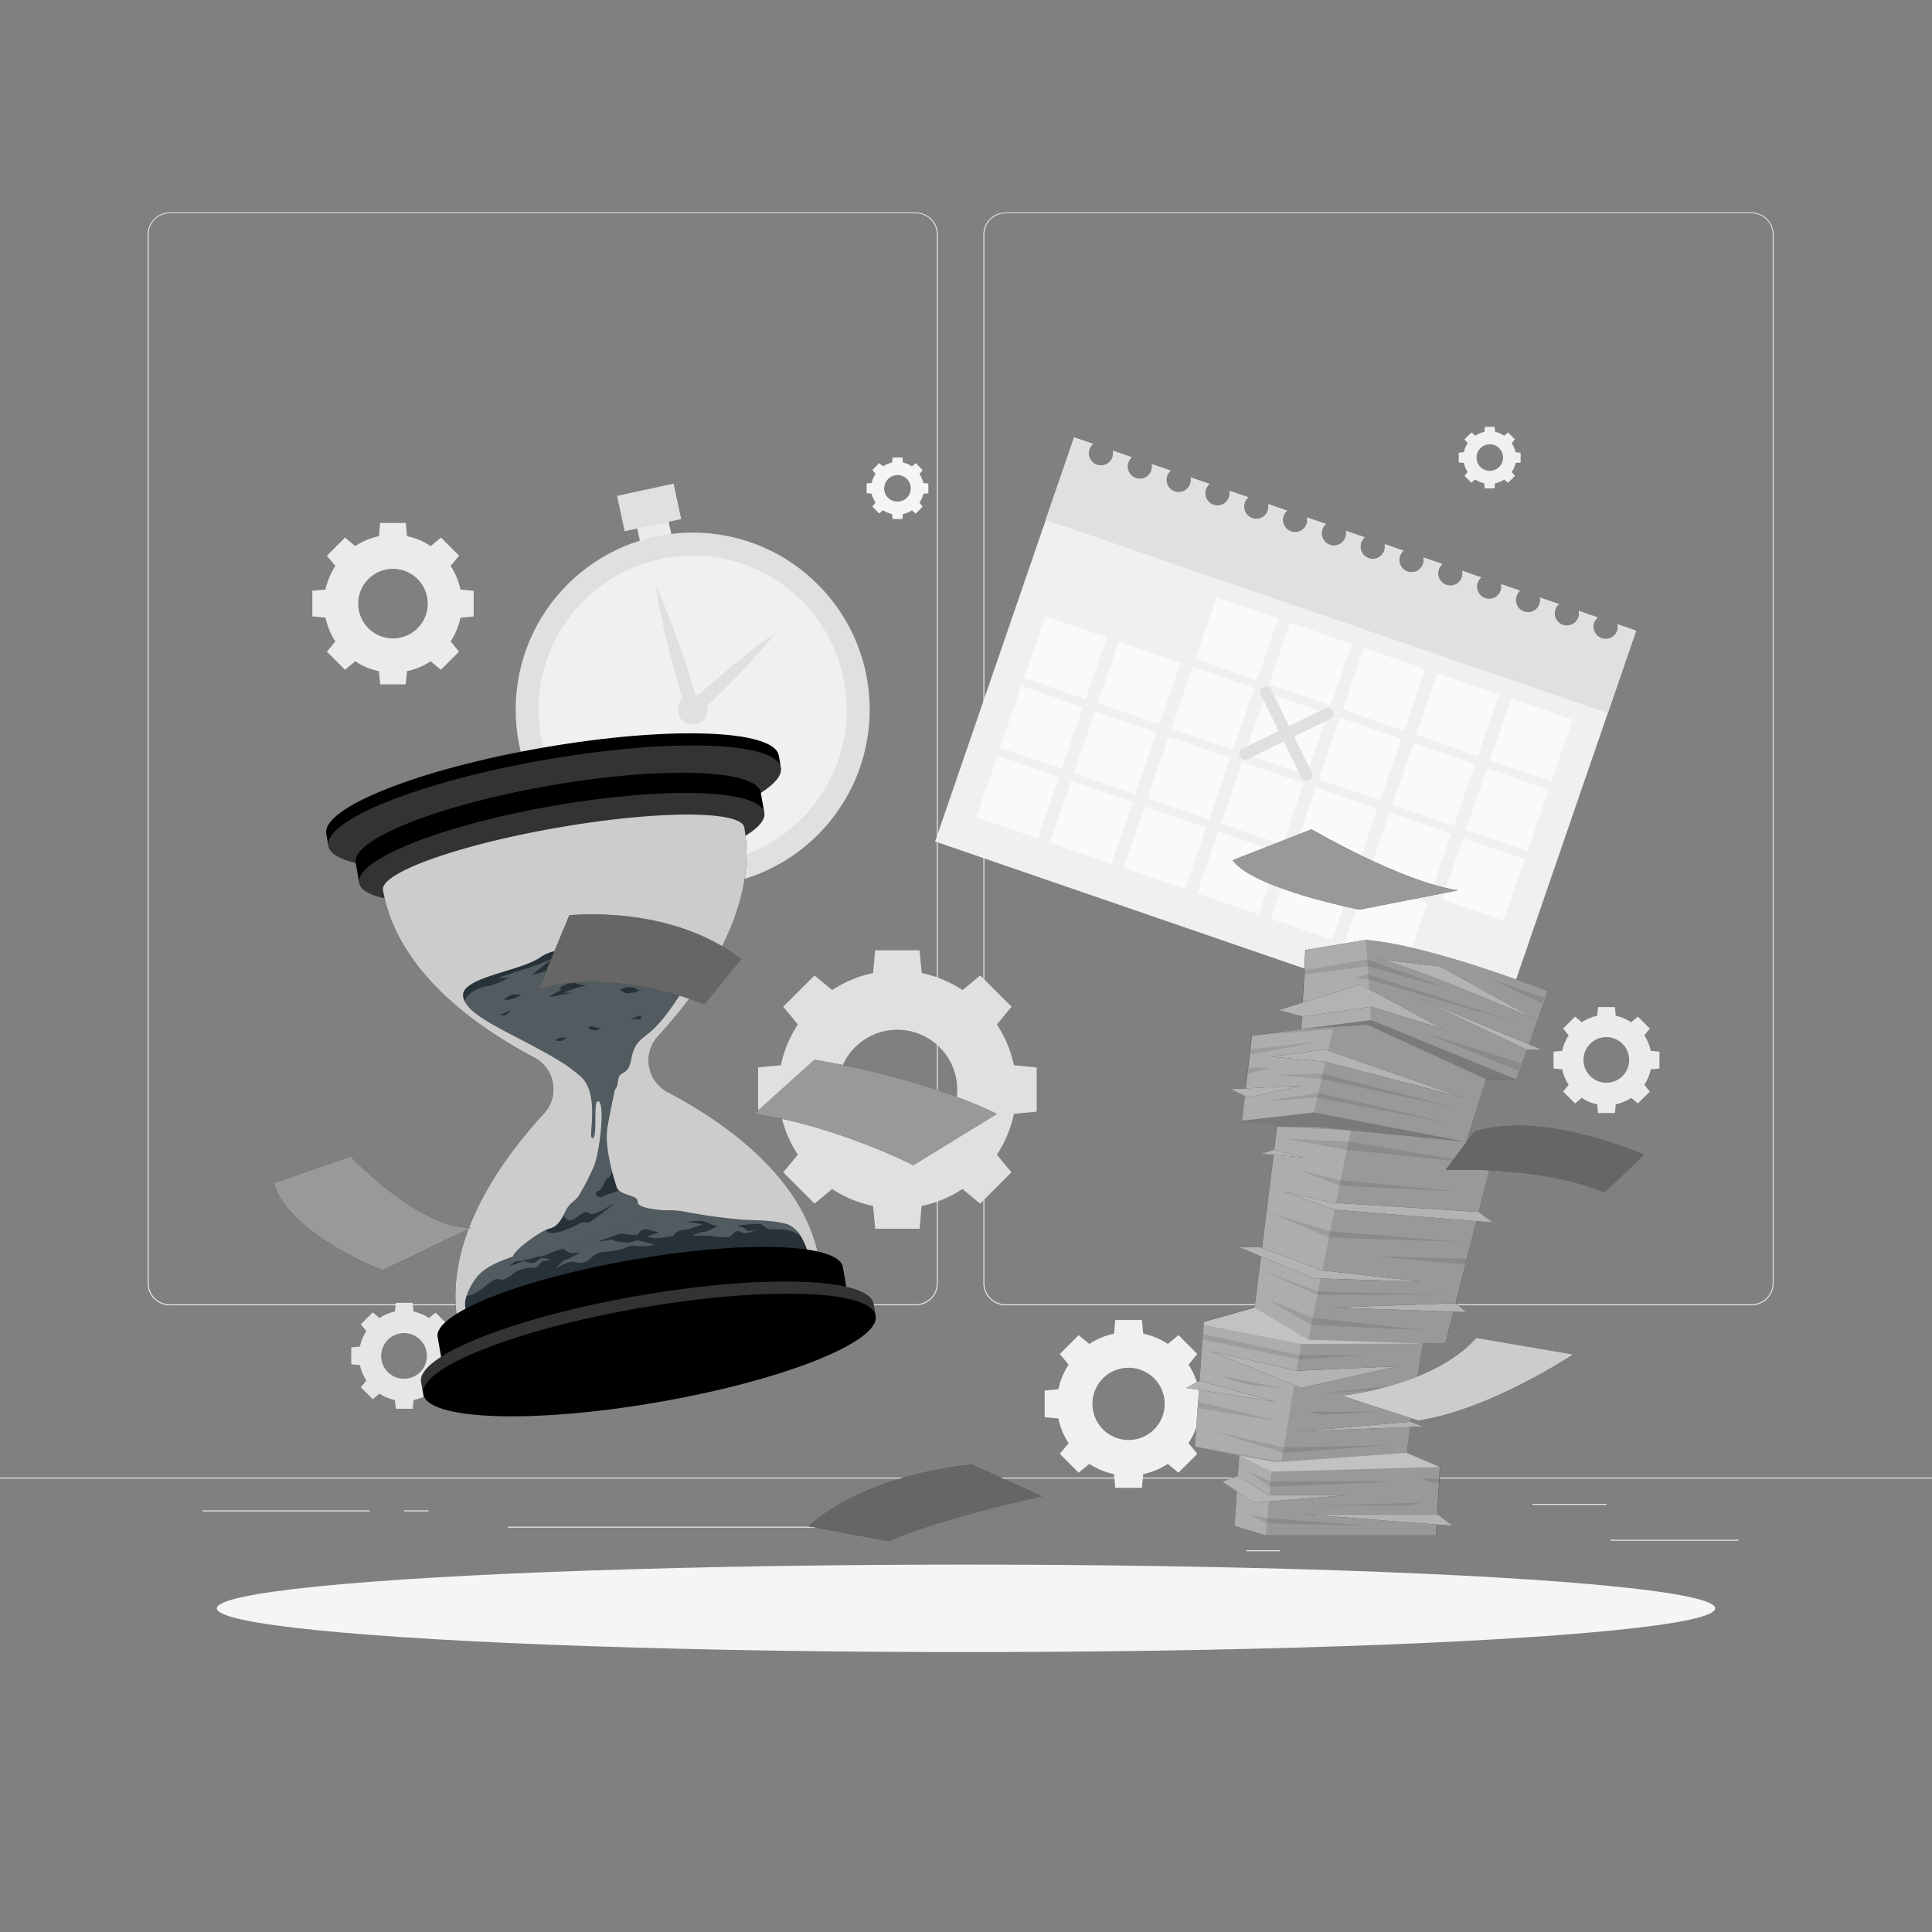 <svg xmlns="http://www.w3.org/2000/svg" viewBox="0 0 500 500"><rect x="0" y="0" width="500" height="500" fill="#808080" stroke="none"/><g id="freepik--background-complete--inject-2"><rect y="382.4" width="500" height="0.25" style="fill:#ebebeb"></rect><rect x="416.78" y="398.49" width="33.12" height="0.25" style="fill:#ebebeb"></rect><rect x="322.53" y="401.21" width="8.69" height="0.25" style="fill:#ebebeb"></rect><rect x="396.59" y="389.21" width="19.19" height="0.25" style="fill:#ebebeb"></rect><rect x="52.46" y="390.89" width="43.19" height="0.25" style="fill:#ebebeb"></rect><rect x="104.56" y="390.89" width="6.33" height="0.25" style="fill:#ebebeb"></rect><rect x="131.47" y="395.11" width="93.68" height="0.25" style="fill:#ebebeb"></rect><path d="M237,337.8H43.91a5.71,5.71,0,0,1-5.7-5.71V60.66A5.71,5.71,0,0,1,43.91,55H237a5.71,5.71,0,0,1,5.71,5.71V332.09A5.71,5.71,0,0,1,237,337.8ZM43.91,55.2a5.46,5.46,0,0,0-5.45,5.46V332.09a5.46,5.46,0,0,0,5.45,5.46H237a5.47,5.47,0,0,0,5.46-5.46V60.66A5.47,5.47,0,0,0,237,55.2Z" style="fill:#ebebeb"></path><path d="M453.31,337.8H260.21a5.72,5.72,0,0,1-5.71-5.71V60.66A5.72,5.72,0,0,1,260.21,55h193.1A5.71,5.71,0,0,1,459,60.66V332.09A5.71,5.71,0,0,1,453.31,337.8ZM260.21,55.2a5.47,5.47,0,0,0-5.46,5.46V332.09a5.47,5.47,0,0,0,5.46,5.46h193.1a5.47,5.47,0,0,0,5.46-5.46V60.66a5.47,5.47,0,0,0-5.46-5.46Z" style="fill:#ebebeb"></path><rect x="165.24" y="133.66" width="8.31" height="8.31" transform="translate(-25.21 38.74) rotate(-12.15)" style="fill:#ebebeb"></rect><circle cx="179.26" cy="183.65" r="45.81" transform="translate(-13.69 352.85) rotate(-86.94)" style="fill:#e0e0e0"></circle><circle cx="179.26" cy="183.65" r="39.88" transform="translate(-75.57 153.31) rotate(-38.9)" style="fill:#f0f0f0"></circle><rect x="160.51" y="126.64" width="14.97" height="9.37" transform="translate(-23.88 38.3) rotate(-12.15)" style="fill:#e0e0e0"></rect><path d="M183.06,182.83a3.88,3.88,0,1,1-4.61-3A3.88,3.88,0,0,1,183.06,182.83Z" style="fill:#e0e0e0"></path><path d="M169.67,151.45c1.21,2.56,2.25,5.17,3.3,7.78l1.5,3.93,1.42,4c1,2.64,1.83,5.3,2.68,8s1.68,5.34,2.45,8l-3-.82q2.72-2.49,5.49-4.92c1.85-1.62,3.73-3.21,5.62-4.77s3.82-3.11,5.76-4.63,3.93-3,6-4.38c-1.55,2-3.18,3.8-4.82,5.64s-3.32,3.64-5,5.4-3.43,3.53-5.18,5.25-3.52,3.43-5.32,5.1l-2.14,2-.87-2.82c-.82-2.68-1.59-5.37-2.34-8.07s-1.47-5.4-2.13-8.13l-1-4.09-.89-4.11C170.61,157,170.05,154.25,169.67,151.45Z" style="fill:#e0e0e0"></path><path d="M423.43,163.24l-36,104.57L242,217.77l36-104.58,4.89,1.68a3.17,3.17,0,1,0,5.06,3.43,3,3,0,0,0,.11-1.65l4.88,1.68a3,3,0,0,0-.93,1.37,3.17,3.17,0,0,0,6,2.06,3,3,0,0,0,.1-1.65l4.88,1.67a3,3,0,0,0-.93,1.37,3.17,3.17,0,1,0,6,2.06,3.12,3.12,0,0,0,.11-1.65l4.87,1.67a3.17,3.17,0,1,0,5.06,3.43,3.11,3.11,0,0,0,.11-1.65l4.87,1.68a3.1,3.1,0,0,0-.93,1.37,3.17,3.17,0,1,0,6.1.41l4.87,1.67a3.1,3.1,0,0,0-.93,1.37,3.17,3.17,0,1,0,6,2.06,3.12,3.12,0,0,0,.11-1.65l4.87,1.68a3,3,0,0,0-.93,1.37,3.17,3.17,0,0,0,6,2.06,3.13,3.13,0,0,0,.11-1.65l4.87,1.67a3.17,3.17,0,1,0,5.06,3.43,3,3,0,0,0,.11-1.65l4.87,1.68a3.17,3.17,0,1,0,5.07,3.42,3,3,0,0,0,.1-1.65l4.88,1.68a3,3,0,0,0-.93,1.37,3.17,3.17,0,1,0,6.1.41l4.87,1.67a3.1,3.1,0,0,0-.93,1.37,3.17,3.17,0,1,0,6,2.06,3.12,3.12,0,0,0,.11-1.65l4.87,1.68a3,3,0,0,0-.93,1.37,3.17,3.17,0,0,0,6,2.06,3.13,3.13,0,0,0,.11-1.65l4.87,1.67a3.1,3.1,0,0,0-.93,1.37,3.17,3.17,0,1,0,6,2.06,3.12,3.12,0,0,0,.11-1.65l4.87,1.68a3.07,3.07,0,0,0-.93,1.36,3.17,3.17,0,1,0,6,2.06,3.11,3.11,0,0,0,.11-1.65Z" style="fill:#f0f0f0"></path><path d="M423.43,163.24l-7.33,21.31-145.49-50,7.33-21.32,4.89,1.68a3.17,3.17,0,1,0,5.06,3.43,3,3,0,0,0,.11-1.65l4.88,1.68a3,3,0,0,0-.93,1.37,3.17,3.17,0,0,0,6,2.06,3,3,0,0,0,.1-1.65l4.88,1.67a3,3,0,0,0-.93,1.37,3.17,3.17,0,1,0,6,2.06,3.12,3.12,0,0,0,.11-1.65l4.87,1.67a3.17,3.17,0,1,0,5.06,3.43,3.11,3.11,0,0,0,.11-1.65l4.87,1.68a3.1,3.1,0,0,0-.93,1.37,3.17,3.17,0,1,0,6.1.41l4.87,1.67a3.1,3.1,0,0,0-.93,1.37,3.17,3.17,0,1,0,6,2.06,3.12,3.12,0,0,0,.11-1.65l4.87,1.68a3,3,0,0,0-.93,1.37,3.17,3.17,0,0,0,6,2.06,3.13,3.13,0,0,0,.11-1.65l4.87,1.67a3.17,3.17,0,1,0,5.06,3.43,3,3,0,0,0,.11-1.65l4.87,1.68a3.17,3.17,0,1,0,5.07,3.42,3,3,0,0,0,.1-1.65l4.88,1.68a3,3,0,0,0-.93,1.37,3.17,3.17,0,1,0,6.1.41l4.87,1.67a3.1,3.1,0,0,0-.93,1.37,3.17,3.17,0,1,0,6,2.06,3.12,3.12,0,0,0,.11-1.65l4.87,1.68a3,3,0,0,0-.93,1.37,3.17,3.17,0,0,0,6,2.06,3.13,3.13,0,0,0,.11-1.65l4.87,1.67a3.1,3.1,0,0,0-.93,1.37,3.17,3.17,0,1,0,6,2.06,3.12,3.12,0,0,0,.11-1.65l4.87,1.68a3.07,3.07,0,0,0-.93,1.36,3.17,3.17,0,1,0,6,2.06,3.11,3.11,0,0,0,.11-1.65Z" style="fill:#e0e0e0"></path><rect x="311.63" y="156.88" width="16.85" height="16.85" transform="translate(71.18 -95.12) rotate(18.98)" style="fill:#fafafa"></rect><rect x="330.69" y="163.44" width="16.85" height="16.85" transform="translate(74.34 -100.96) rotate(18.98)" style="fill:#fafafa"></rect><rect x="349.74" y="169.99" width="16.85" height="16.85" transform="translate(77.51 -106.8) rotate(18.98)" style="fill:#fafafa"></rect><rect x="368.8" y="176.55" width="16.85" height="16.85" transform="translate(80.68 -112.64) rotate(18.98)" style="fill:#fafafa"></rect><rect x="387.85" y="183.1" width="16.85" height="16.85" transform="translate(83.85 -118.48) rotate(18.98)" style="fill:#fafafa"></rect><rect x="267.32" y="161.8" width="16.85" height="16.85" transform="translate(70.37 -80.43) rotate(18.98)" style="fill:#fafafa"></rect><rect x="286.37" y="168.36" width="16.85" height="16.85" transform="translate(73.53 -86.28) rotate(18.98)" style="fill:#fafafa"></rect><rect x="305.43" y="174.91" width="16.85" height="16.85" transform="translate(76.7 -92.12) rotate(18.98)" style="fill:#fafafa"></rect><rect x="324.48" y="181.47" width="16.85" height="16.85" transform="translate(79.87 -97.96) rotate(18.98)" style="fill:#fafafa"></rect><rect x="343.54" y="188.02" width="16.85" height="16.85" transform="translate(83.04 -103.8) rotate(18.98)" style="fill:#fafafa"></rect><rect x="362.6" y="194.58" width="16.85" height="16.85" transform="translate(86.21 -109.64) rotate(18.98)" style="fill:#fafafa"></rect><rect x="381.65" y="201.13" width="16.85" height="16.85" transform="translate(89.38 -115.49) rotate(18.98)" style="fill:#fafafa"></rect><rect x="261.12" y="179.83" width="16.85" height="16.85" transform="translate(75.89 -77.44) rotate(18.98)" style="fill:#fafafa"></rect><rect x="280.17" y="186.39" width="16.85" height="16.85" transform="translate(79.06 -83.28) rotate(18.98)" style="fill:#fafafa"></rect><rect x="299.23" y="192.94" width="16.85" height="16.85" transform="translate(82.23 -89.12) rotate(18.98)" style="fill:#fafafa"></rect><rect x="318.28" y="199.5" width="16.85" height="16.85" transform="translate(85.4 -94.96) rotate(18.98)" style="fill:#fafafa"></rect><rect x="337.34" y="206.05" width="16.85" height="16.85" transform="translate(88.57 -100.8) rotate(18.98)" style="fill:#fafafa"></rect><rect x="356.4" y="212.61" width="16.85" height="16.85" transform="translate(91.73 -106.65) rotate(18.98)" style="fill:#fafafa"></rect><rect x="375.45" y="219.16" width="16.85" height="16.85" transform="translate(94.9 -112.49) rotate(18.98)" style="fill:#fafafa"></rect><rect x="254.91" y="197.86" width="16.85" height="16.85" transform="translate(81.42 -74.44) rotate(18.98)" style="fill:#fafafa"></rect><rect x="273.97" y="204.42" width="16.85" height="16.85" transform="translate(84.59 -80.28) rotate(18.98)" style="fill:#fafafa"></rect><rect x="293.03" y="210.97" width="16.85" height="16.85" transform="translate(87.76 -86.12) rotate(18.98)" style="fill:#fafafa"></rect><rect x="312.08" y="217.52" width="16.85" height="16.85" transform="translate(90.92 -91.97) rotate(18.98)" style="fill:#fafafa"></rect><rect x="331.14" y="224.08" width="16.85" height="16.85" transform="translate(94.09 -97.81) rotate(18.98)" style="fill:#fafafa"></rect><rect x="350.19" y="230.63" width="16.85" height="16.85" transform="translate(97.26 -103.65) rotate(18.98)" style="fill:#fafafa"></rect><path d="M338.14,202.1a1.51,1.51,0,0,1-1.35-.84l-10.45-21.42a1.5,1.5,0,1,1,2.69-1.31L339.49,200a1.5,1.5,0,0,1-.69,2A1.41,1.41,0,0,1,338.14,202.1Z" style="fill:#e0e0e0"></path><path d="M322.2,196.62a1.5,1.5,0,0,1-.66-2.85L343,183.32a1.5,1.5,0,0,1,1.32,2.7l-21.42,10.45A1.55,1.55,0,0,1,322.2,196.62Z" style="fill:#e0e0e0"></path><path d="M80.83,152.88v6.64l3.41.32A18.07,18.07,0,0,0,86.79,166l-2.19,2.65,4.69,4.69,2.65-2.2a17.52,17.52,0,0,0,6.13,2.55l.32,3.41H105l.32-3.41a17.6,17.6,0,0,0,6.13-2.55l2.65,2.2,4.69-4.69L116.62,166a17.86,17.86,0,0,0,2.54-6.13l3.42-.32v-6.64l-3.42-.32a17.86,17.86,0,0,0-2.54-6.13l2.19-2.65-4.69-4.69-2.65,2.2a17.6,17.6,0,0,0-6.13-2.55l-.32-3.42H98.39l-.32,3.42a17.52,17.52,0,0,0-6.13,2.55l-2.65-2.2-4.69,4.69,2.19,2.65a18.07,18.07,0,0,0-2.55,6.13Zm20.87-5.66a9,9,0,1,1-9,9A9,9,0,0,1,101.7,147.22Z" style="fill:#ebebeb"></path><path d="M238.51,312.11a30.63,30.63,0,0,0,10.57-4.4l4.58,3.79,8.1-8.1L258,298.83a30.68,30.68,0,0,0,4.4-10.58l5.89-.55V276.25l-5.89-.56a30.68,30.68,0,0,0-4.4-10.58l3.79-4.57-8.1-8.1-4.58,3.79a30.63,30.63,0,0,0-10.57-4.4l-.56-5.89H226.5l-.55,5.89a30.68,30.68,0,0,0-10.58,4.4l-4.57-3.79-8.1,8.1,3.79,4.57a30.68,30.68,0,0,0-4.4,10.58l-5.89.56V287.7l5.89.55a30.68,30.68,0,0,0,4.4,10.58l-3.79,4.57,8.1,8.1,4.57-3.79a30.68,30.68,0,0,0,10.58,4.4l.55,5.89H238ZM216.73,282a15.5,15.5,0,1,1,15.5,15.5A15.5,15.5,0,0,1,216.73,282Z" style="fill:#e0e0e0"></path><path d="M111,360.73l1.74,1.44,3.09-3.09-1.45-1.74a11.5,11.5,0,0,0,1.68-4l2.25-.21v-4.37l-2.25-.21a11.34,11.34,0,0,0-1.68-4l1.45-1.75-3.09-3.09L111,341.1a11.47,11.47,0,0,0-4-1.68l-.21-2.25h-4.36l-.22,2.25a11.5,11.5,0,0,0-4,1.68l-1.74-1.45-3.09,3.09,1.44,1.75a11.51,11.51,0,0,0-1.67,4l-2.25.21v4.37l2.25.21a11.67,11.67,0,0,0,1.67,4l-1.44,1.74,3.09,3.09,1.74-1.44a11.67,11.67,0,0,0,4,1.67l.22,2.25h4.36l.21-2.25A11.64,11.64,0,0,0,111,360.73Zm-12.34-9.82a5.91,5.91,0,1,1,5.91,5.91A5.91,5.91,0,0,1,98.63,350.91Z" style="fill:#e6e6e6"></path><path d="M236,132.07l1,.84,1.79-1.79-.83-1a6.83,6.83,0,0,0,1-2.34l1.3-.12v-2.53l-1.3-.12a6.83,6.83,0,0,0-1-2.34l.83-1L237,119.86l-1,.84a6.66,6.66,0,0,0-2.33-1l-.13-1.31H231l-.12,1.3a6.84,6.84,0,0,0-2.34,1l-1-.84-1.78,1.79.83,1a6.83,6.83,0,0,0-1,2.34l-1.3.12v2.53l1.3.12a6.83,6.83,0,0,0,1,2.34l-.83,1,1.78,1.79,1-.84a6.63,6.63,0,0,0,2.34,1l.12,1.3h2.53l.13-1.3A6.66,6.66,0,0,0,236,132.07Zm-7.15-5.69a3.43,3.43,0,1,1,3.43,3.43A3.43,3.43,0,0,1,228.8,126.38Z" style="fill:#f5f5f5"></path><path d="M389.28,124.11l1,.84,1.79-1.79-.84-1a6.63,6.63,0,0,0,1-2.34l1.31-.12v-2.53l-1.31-.13a6.66,6.66,0,0,0-1-2.33l.84-1-1.79-1.79-1,.84a6.84,6.84,0,0,0-2.34-1l-.12-1.3h-2.53l-.12,1.3a6.84,6.84,0,0,0-2.34,1l-1-.84L379,113.69l.84,1a6.66,6.66,0,0,0-1,2.33l-1.31.13v2.53l1.31.12a6.63,6.63,0,0,0,1,2.34l-.84,1,1.79,1.79,1-.84a6.63,6.63,0,0,0,2.34,1l.12,1.3h2.53l.12-1.3A6.63,6.63,0,0,0,389.28,124.11Zm-7.15-5.69a3.43,3.43,0,1,1,3.43,3.43A3.42,3.42,0,0,1,382.13,118.42Z" style="fill:#f0f0f0"></path><path d="M422.15,284.13l1.74,1.44,3.09-3.08-1.44-1.75a11.67,11.67,0,0,0,1.67-4l2.25-.21v-4.37l-2.25-.21a11.59,11.59,0,0,0-1.67-4l1.44-1.75-3.09-3.09-1.74,1.45a11.88,11.88,0,0,0-4-1.68l-.22-2.25h-4.36l-.21,2.25a11.85,11.85,0,0,0-4,1.68l-1.74-1.45-3.09,3.09,1.45,1.75a11.42,11.42,0,0,0-1.68,4l-2.25.21v4.37l2.25.21a11.5,11.5,0,0,0,1.68,4l-1.45,1.75,3.09,3.08,1.74-1.44a11.85,11.85,0,0,0,4,1.68l.21,2.24h4.36l.22-2.24A11.88,11.88,0,0,0,422.15,284.13Zm-12.34-9.82a5.91,5.91,0,1,1,5.91,5.91A5.92,5.92,0,0,1,409.81,274.31Z" style="fill:#ebebeb"></path><path d="M302.22,378.85l2.76,2.28,4.88-4.88-2.28-2.76a18.48,18.48,0,0,0,2.65-6.38l3.55-.33v-6.9l-3.55-.34a18.51,18.51,0,0,0-2.65-6.37l2.28-2.76L305,345.53l-2.76,2.28a18.51,18.51,0,0,0-6.37-2.65l-.34-3.55h-6.9l-.33,3.55a18.48,18.48,0,0,0-6.38,2.65l-2.76-2.28-4.88,4.88,2.28,2.76a18.51,18.51,0,0,0-2.65,6.37l-3.55.34v6.9l3.55.33a18.48,18.48,0,0,0,2.65,6.38l-2.28,2.76,4.88,4.88,2.76-2.28a18.48,18.48,0,0,0,6.38,2.65l.33,3.55h6.9l.34-3.55A18.51,18.51,0,0,0,302.22,378.85Zm-19.5-15.52a9.35,9.35,0,1,1,9.34,9.34A9.35,9.35,0,0,1,282.72,363.33Z" style="fill:#f0f0f0"></path></g><g id="freepik--Shadow--inject-2"><ellipse id="freepik--path--inject-2" cx="250" cy="416.24" rx="193.89" ry="11.32" style="fill:#f5f5f5"></ellipse></g><g id="freepik--Hourglass--inject-2"><path d="M140.88,193.43C108.54,199,83.28,209,84.44,215.79l.55,3.14h0c1.16,6.75,28.33,7.7,60.66,2.1s57.61-15.6,56.44-22.35l-.54-3.14C200.38,188.78,173.22,187.84,140.88,193.43Z" style="fill:#000000"></path><ellipse cx="143.54" cy="208.8" rx="59.42" ry="12.41" transform="translate(-33.48 27.51) rotate(-9.81)" style="fill:#fff;opacity:0.2"></ellipse><path d="M142.58,203.25c-29,5-51.58,14-50.53,20l.9,5.23h0c1,6.05,25.37,6.89,54.32,1.88s51.58-14,50.53-20h0l-.9-5.22C195.85,199.09,171.53,198.24,142.58,203.25Z" style="fill:#000000"></path><ellipse cx="145.38" cy="219.43" rx="53.2" ry="11.11" transform="translate(-35.27 27.98) rotate(-9.81)" style="fill:#fff;opacity:0.2"></ellipse><path d="M172.81,282.64a9.26,9.26,0,0,1-2.51-14.48c11.73-12.77,25.93-33.1,22.33-54-.78-4.47-22.34-4.48-48.16,0s-46.13,11.72-45.36,16.19c3.61,20.87,23.81,35.25,39.15,43.34a9.26,9.26,0,0,1,2.51,14.48c-11.74,12.76-25.94,33.09-22.33,54,.78,4.48,22.34,4.49,48.16,0S212.73,330.45,212,326C208.35,305.1,188.14,290.72,172.81,282.64Z" style="fill:#000000"></path><path d="M172.81,282.64a9.26,9.26,0,0,1-2.51-14.48c11.73-12.77,25.93-33.1,22.33-54-.78-4.47-22.34-4.48-48.16,0s-46.13,11.72-45.36,16.19c3.61,20.87,23.81,35.25,39.15,43.34a9.26,9.26,0,0,1,2.51,14.48c-11.74,12.76-25.94,33.09-22.33,54,.78,4.48,22.34,4.49,48.16,0S212.73,330.45,212,326C208.35,305.1,188.14,290.72,172.81,282.64Z" style="fill:#fff;opacity:0.8"></path><path d="M209.66,327.17c.46,4.69-82.72,20.88-88.25,13.69a5.84,5.84,0,0,1-.62-5.55,15.88,15.88,0,0,1,2.48-4.61c2.57-3.48,8.24-5,12.08-6.4,2.59-.95,5.2-1.82,7.81-2.72,2.8-1,5.68-.3,8.11-2.43,1.46-1.27,2.55-3.16,4.42-3.62,1.39-.34,2.88.21,4.25-.16,1.78-.48,3.05-2.4,4.89-2.43a11.56,11.56,0,0,1,2.67.65c1.6.34,3.24-.19,4.88-.34a20.53,20.53,0,0,1,4.82.35,146.72,146.72,0,0,0,15,2.07c3.71.2,7.82.11,11.44,1.13a6.9,6.9,0,0,1,3.68,3.24h0A17.38,17.38,0,0,1,209.66,327.17Z" style="fill:#263238"></path><path d="M182.08,317c.07,0,0,0-.17,0Z" style="fill:#fff;opacity:0.2"></path><path d="M207.35,320c-2.3-2.08-6.55-1.94-7.77-1.85s-1.65-.95-2.57-1.29-6.36.36-6.36.36,2,.39,2.42,1.05,2.7-.1,3-.19c-.31.18-3.09,1.64-4.4.76s-1.85.76-2.89,1.18-4.32,0-4.85-.17a41.42,41.42,0,0,0-4.7,0,6.69,6.69,0,0,1,2.68-1c.88.1,4.39-1.75,3.67-1.62s-2.36-.83-3.64-1.23a17.09,17.09,0,0,0-4.64.3,15.13,15.13,0,0,1,4.59.64,21.71,21.71,0,0,0-3,.95,9.8,9.8,0,0,1-2.76.47,3.86,3.86,0,0,0-1.86,1.44,28.59,28.59,0,0,1-3.47.6,8.42,8.42,0,0,1-3.41-.4l3.16-1-1.08-.31a12.58,12.58,0,0,0-2.28-.53c-1.27-.21-1.81,1-2.12,1.29s-3.09,0-3.87-.19-6.55,2.15-6.55,2.15l3.61-.62a8.83,8.83,0,0,0,2.95.69c2.41.32,2.76-.48,3.77-.41s4.36,1,4.36,1l-1.3.35a12.53,12.53,0,0,1-3.46,0c-2-.27-3.08.78-3.68.89a30.82,30.82,0,0,1-4.69.68c-.65-.14-2.36.66-3.3,1.62a4.11,4.11,0,0,1-4.16,1c-1.82-.47-4.89,1.75-4.89,1.75s1.61-2.13,2.45-2.28a22.9,22.9,0,0,0,3.75-1.88,7.14,7.14,0,0,0-1.34.11,3.39,3.39,0,0,1-2.49-.81c-1-.69-2-.15-3.47.6s-3.05,1.64-4.6.55-6.3,2.94-6.3,2.94a17.89,17.89,0,0,0,3.15-1.08c.44-.36.75,0,2.15.29s1.86-.69,2.55-1.06,2.76.25,2.76.25a3.11,3.11,0,0,1-1.57.29c-.76-.12-2,2.07-2.4,1.83s-3.31.14-4.56.79-3.09,2.82-4.94,2.15c-1.57-.57-5.11,4.24-8.22,4.3a15.88,15.88,0,0,1,2.48-4.61c2.57-3.48,8.24-5,12.08-6.4,2.59-.95,5.2-1.82,7.81-2.72,2.8-1,5.68-.3,8.11-2.43,1.46-1.27,2.55-3.16,4.42-3.62,1.39-.34,2.88.21,4.25-.16,1.78-.48,3.05-2.4,4.89-2.43a11.56,11.56,0,0,1,2.67.65c1.6.34,3.24-.19,4.88-.34a20.53,20.53,0,0,1,4.82.35,146.72,146.72,0,0,0,15,2.07c3.71.2,7.82.11,11.44,1.13A6.9,6.9,0,0,1,207.35,320Z" style="fill:#fff;opacity:0.2"></path><path d="M163.8,326c-29,5-51.58,14-50.54,20l.91,5.23h0c1,6,25.36,6.89,54.32,1.88s51.58-14,50.53-20h0l-.9-5.22C217.07,321.79,192.75,320.94,163.8,326Z" style="fill:#000000"></path><path d="M165.41,335.3c-32.33,5.59-57.6,15.6-56.43,22.36l.54,3.13h0c1.17,6.76,28.33,7.7,60.67,2.11s57.6-15.6,56.43-22.36l-.54-3.13C224.91,330.65,197.75,329.71,165.41,335.3Z" style="fill:#000000"></path><path d="M128.16,366.48l-2.34-.11Z" style="fill:#fff;opacity:0.2"></path><path d="M182.06,360.59l-.21,0Z" style="fill:#fff;opacity:0.2"></path><path d="M115.7,365c.32.09.66.17,1,.25C116.36,365.13,116,365.05,115.7,365Z" style="fill:#fff;opacity:0.2"></path><path d="M165.41,335.3c-32.33,5.59-57.6,15.6-56.43,22.36l.54,3.13a4.06,4.06,0,0,0,2.21,2.64,4.06,4.06,0,0,1-2.21-2.64C108.35,354,133.62,344,166,338.44s59.49-4.65,60.66,2.1h0l-.54-3.13C224.91,330.65,197.75,329.71,165.41,335.3Z" style="fill:#fff;opacity:0.2"></path><path d="M160.47,274.28c-.63,5-2.46,12.57-3.28,17.62s1.64,12.88,2.37,15.25,5.66,2,5.46,3.89,7.36,2.21,7.36,2.21-35.42,14-39,13.11,6.64-7.88,8.6-8.34,3-1.67,4.32-4.47,2.68-2.3,4.06-5.11a63.39,63.39,0,0,0,3.32-6.49c1.57-3.9,2.93-15.89,1.28-16.9s-.15,9.19-1.57,9.53,1.85-10.08-2.46-15.34S160.47,274.28,160.47,274.28Z" style="fill:#263238"></path><path d="M172.37,313.25s-35.41,14-39,13.11c-3.27-.81,5.09-6.8,8-8.11.19,2.06,5.74-.05,7.94-1.27s2.37-.33,3.18-.69,6.95-4.94,6.31-4.75-5.21,3.56-6.31,2.46-2.92,1-4.28,1.64c-1.18.57-1.48-.12-2.46-1,.19-.35.37-.73.56-1.13,1.29-2.8,2.67-2.3,4-5.11A60.79,60.79,0,0,0,153.7,302c1.58-3.9,2.94-15.89,1.3-16.9s-.16,9.19-1.57,9.52,1.83-10.07-2.47-15.33,9.51-5,9.51-5c-.63,5-2.46,12.57-3.28,17.62-.54,3.31.33,7.81,1.2,11.19-.23.82-.55,1.57-.93,1.69-.91.27-1.55,3.38-2.74,3.47s-.19,2.28,1.46,1.37c1.09-.6,2.81-1,4-1.52,1.54,1.37,5,1.35,4.82,2.94C164.83,312.94,172.37,313.25,172.37,313.25Z" style="fill:#fff;opacity:0.2"></path><path d="M179.68,251.42l-.42.69a84.83,84.83,0,0,1-4.52,7.18,44.46,44.46,0,0,1-5.43,6.87c-1.92,1.85-3.88,2.72-5,4.93a7.72,7.72,0,0,0-.65,1.73c-.42,1.67-.55,3.68-2,4.62a7.55,7.55,0,0,0-1,.61c-.73.63-.69,1.73-.88,2.67s-1.1,2-2,1.54-.94-1.61-1.75-1.57a3.12,3.12,0,0,0-.59.19c-.82.21-1.58-.43-2.21-1s-1.53-1.09-2.25-.65a40.15,40.15,0,0,0-7.14-5.23c-2.08-1.26-4.24-2.39-6.51-3.61-5-2.72-10.8-5.4-14.3-8.16a10.06,10.06,0,0,1-2.79-3.1,4,4,0,0,1-.4-1.29c-.58-4.94,14.71-6.41,20-10.09s13.55-1.32,17-2.09,7.38.32,11.05.05,5.93-1.33,8.07.23,4.51,1.09,5,2.28C181.2,249,180.3,250.44,179.68,251.42Z" style="fill:#263238"></path><path d="M175,249.86c-3.16-.61,3.29-.73,2.8-1.1s-2.07-1.57-5.59-1.45-6.46-.12-7.21,0,2.45,1.09,2.45,1.09H159.2c-2.68,0,1.83-1.09,1.83-1.09H147.14c.37,0,3.05,1.58,1.46,1.58s-3.29.85-5.48,1.7a37.31,37.31,0,0,1-5.35,1.71c-.36,0,5-4,5.33-4.26-.33.14-4.8,2-6.67,2.55s-7,2.32-7.44,2.44a21.6,21.6,0,0,0,2.81,0s-3.78,1.95-5.72,2.19c-1.46.18-5,1.38-5.86,3.92a10.06,10.06,0,0,0,2.79,3.1c3.5,2.76,9.28,5.44,14.3,8.16,2.27,1.22,4.43,2.35,6.51,3.61a40.15,40.15,0,0,1,7.14,5.23c.72-.44,1.63.1,2.25.65s1.39,1.2,2.21,1a3.12,3.12,0,0,1,.59-.19c.81,0,1,1.2,1.75,1.57s1.75-.6,2-1.54.15-2,.88-2.67a7.55,7.55,0,0,1,1-.61c1.46-.94,1.59-2.95,2-4.62a7.72,7.72,0,0,1,.65-1.73c1.15-2.21,3.11-3.08,5-4.93a44.46,44.46,0,0,0,5.43-6.87,84.83,84.83,0,0,0,4.52-7.18C178.14,250.21,178.19,250.47,175,249.86Zm-45.23,12.91c-1.06-.12,2.37-1.19,2.37-1.19A2.57,2.57,0,0,1,129.79,262.77Zm.64-4.11s1.73-1.37,2.46-1.28a15.37,15.37,0,0,0,2.11,0S132.26,259.21,130.43,258.66Zm13.79,10.69c-1.25-.24,1.32-1,1.94-.83S145.68,269.62,144.22,269.35Zm6.17-14s-5.3,1.56-4.23,1.56h2c-.37,0-5.85,1.19-6.12,1.14a25.77,25.77,0,0,1,3.26-1.84s-.39-.49-.37-.67,1.24-.55,1.24-.55c.43-.37,2.35-.91,3.08-.46a7,7,0,0,0,2.65.46Zm2.23,10.87c-1.48-1.35,2.91,0,2.91,0S153.62,267.15,152.62,266.24ZM155,251.72c2-1.37,2.5,0,2.5,0S154.35,252.16,155,251.72Zm6.93,5.3-1.54-.79a5.73,5.73,0,0,1,2.1-.76,4.9,4.9,0,0,1,2.83.76C165.86,256.56,162.46,257.29,161.92,257Zm3.94,6.72s-2.46-.06-2.7,0a21,21,0,0,1,2.7-.95Zm3.82-9.89s1.75-.38,2.57.53C173.36,255.6,169.68,253.85,169.68,253.85Z" style="fill:#fff;opacity:0.2"></path></g><g id="freepik--sheets-2--inject-2"><path d="M319.54,394.88l8.06,2.43h44.07l1-17.66L364.12,376s1.59-13.65,4.14-28.28l5.85-.18,12.42-49-7.06-3.05,5.11-16.23h7.67l8.18-22.76S371,244.79,353.52,243.24l-15.7,2.63-1.09,20.44L323.94,268l-2.51,22,9.09,1.56-5.85,46.8-13.13,3.69-2.29,32.23,11.43,2.35Z" style="fill:#000000"></path><path d="M384.59,279.27l-5.12,16.23,7.06,3.05-12.43,49-5.84.18c-2.56,14.63-4.14,28.28-4.14,28.28l8.53,3.65-1,17.67H327.59l-8.06-2.43,1.16-18.23-11.44-2.34,2.23-31.44.06-.79,13.14-3.69,5.84-46.8L321.43,290,324,268l12.78-1.69,1.1-20.44,15.69-2.64c17.52,1.56,46.91,13.27,46.91,13.27l-8.18,22.77Z" style="fill:#fff;opacity:0.6"></path><polygon points="372.65 379.64 329.05 380.86 320.69 376.65 330.27 378.43 364.12 375.99 372.65 379.64" style="fill:#fff;opacity:0.4"></polygon><polygon points="368.26 347.71 336.73 347.81 311.48 342.87 311.54 342.08 324.68 338.39 338.56 346.71 368.26 347.71" style="fill:#fff;opacity:0.4"></polygon><polygon points="379.47 295.5 340.57 291.69 330.52 291.59 321.43 290.03 340.01 287.9 379.47 295.5" style="opacity:0.2;isolation:isolate"></polygon><polygon points="392.25 279.27 384.58 279.27 353.89 265.25 336.73 266.31 354.83 263.97 392.25 279.27" style="opacity:0.2;isolation:isolate"></polygon><polygon points="353.52 243.23 354.83 263.97 336.73 266.31 337.82 245.88 353.52 243.23" style="fill:#fff;opacity:0.2"></polygon><polygon points="340.01 287.9 345.01 266.31 323.95 268 321.43 290.03 340.01 287.9" style="fill:#fff;opacity:0.2"></polygon><polygon points="330.52 291.59 349.57 292.57 338.56 346.71 324.68 338.39 330.52 291.59" style="fill:#fff;opacity:0.2"></polygon><polygon points="311.48 342.87 336.73 347.81 331.63 378.33 309.25 374.31 311.48 342.87" style="fill:#fff;opacity:0.2"></polygon><polygon points="329.05 380.86 327.59 397.31 319.53 394.88 320.69 376.66 329.05 380.86" style="fill:#fff;opacity:0.2"></polygon><polygon points="313.4 349.69 335.57 354.74 361.69 353.59 336.73 359.19 313.4 349.69" style="fill:#000000"></polygon><polygon points="320.35 381.97 328.51 386.98 348.23 386.98 324.29 388.9 316.27 383.42 320.35 381.97" style="fill:#000000"></polygon><polygon points="337.13 391.86 371.98 391.86 376 394.88 337.13 391.86" style="fill:#000000"></polygon><polygon points="329.97 362.78 310.45 357.32 306.96 359.19 329.97 362.78" style="fill:#000000"></polygon><polygon points="335.81 370.45 365.15 367.94 368.26 369.19 335.81 370.45" style="fill:#000000"></polygon><polygon points="345.01 338.39 376.71 337.25 379.47 339.58 345.01 338.39" style="fill:#000000"></polygon><polygon points="368.26 331.73 342.21 328.77 326.13 322.78 320.69 322.78 339.87 330.82 368.26 331.73" style="fill:#000000"></polygon><polygon points="332.25 308.35 345.4 313.08 386.41 316.39 382.71 313.64 345.01 311.27 332.25 308.35" style="fill:#000000"></polygon><polygon points="336.73 280.96 318.46 281.87 322.99 284.06 336.73 280.96" style="fill:#000000"></polygon><polygon points="329.05 273.47 342.94 271.62 378.74 284.06 342.75 274.75 329.05 273.47" style="fill:#000000"></polygon><polygon points="373.44 266.31 352.07 254.77 330.88 261.41 337.13 263.09 354.83 260.54 373.44 266.31" style="fill:#000000"></polygon><polygon points="366.86 258.31 399.01 271.62 395 271.62 366.86 258.31" style="fill:#000000"></polygon><path d="M356.64,248.26l16.07,1.83,25,13.88S365.4,249.91,356.64,248.26Z" style="fill:#000000"></path><polygon points="329.6 297.58 337.54 299.58 326.32 298.58 329.6 297.58" style="fill:#000000"></polygon><polygon points="313.4 349.69 335.57 354.74 361.69 353.59 336.73 359.19 313.4 349.69" style="fill:#fff;opacity:0.7"></polygon><polygon points="320.35 381.97 328.51 386.98 348.23 386.98 324.29 388.9 316.27 383.42 320.35 381.97" style="fill:#fff;opacity:0.7"></polygon><polygon points="337.13 391.86 371.98 391.86 376 394.88 337.13 391.86" style="fill:#fff;opacity:0.7"></polygon><polygon points="329.97 362.78 310.45 357.32 306.96 359.19 329.97 362.78" style="fill:#fff;opacity:0.7"></polygon><polygon points="335.81 370.45 365.15 367.94 368.26 369.19 335.81 370.45" style="fill:#fff;opacity:0.7"></polygon><polygon points="345.01 338.39 376.71 337.25 379.47 339.58 345.01 338.39" style="fill:#fff;opacity:0.7"></polygon><polygon points="368.26 331.73 342.21 328.77 326.13 322.78 320.69 322.78 339.87 330.82 368.26 331.73" style="fill:#fff;opacity:0.7"></polygon><polygon points="332.25 308.35 345.4 313.08 386.41 316.39 382.71 313.64 345.01 311.27 332.25 308.35" style="fill:#fff;opacity:0.7"></polygon><polygon points="336.73 280.96 318.46 281.87 322.99 284.06 336.73 280.96" style="fill:#fff;opacity:0.7"></polygon><polygon points="329.05 273.47 342.94 271.62 378.74 284.06 342.75 274.75 329.05 273.47" style="fill:#fff;opacity:0.7"></polygon><polygon points="373.44 266.31 352.07 254.77 330.88 261.41 337.13 263.09 354.83 260.54 373.44 266.31" style="fill:#fff;opacity:0.7"></polygon><polygon points="366.86 258.31 399.01 271.62 395 271.62 366.86 258.31" style="fill:#fff;opacity:0.7"></polygon><path d="M356.64,248.26l16.07,1.83,25,13.88S365.4,249.91,356.64,248.26Z" style="fill:#fff;opacity:0.7"></path><polygon points="329.6 297.58 337.54 299.58 326.32 298.58 329.6 297.58" style="fill:#fff;opacity:0.7"></polygon><polygon points="335.81 302.69 346.67 305.43 377.19 308.35 346.67 306.86 335.81 302.69" style="opacity:0.1;isolation:isolate"></polygon><polygon points="332.25 294.65 349.57 295.5 382.02 301.05 348.56 297.58 332.25 294.65" style="opacity:0.1;isolation:isolate"></polygon><polygon points="327.6 284.97 341.19 282.83 375.63 290.82 340.9 284.06 327.6 284.97" style="opacity:0.1;isolation:isolate"></polygon><polygon points="330.88 278.17 342.34 277.84 377.19 286.82 342.01 279.27 330.88 278.17" style="opacity:0.1;isolation:isolate"></polygon><polygon points="323.53 271.62 340.93 269.63 323.53 272.92 323.53 271.62" style="opacity:0.1;isolation:isolate"></polygon><polygon points="322.99 276.37 329.05 276.37 322.99 277.84 322.99 276.37" style="opacity:0.1;isolation:isolate"></polygon><polygon points="337.54 251.08 353.84 248.26 375.63 256.12 354.04 250.09 337.54 252.19 337.54 251.08" style="opacity:0.1;isolation:isolate"></polygon><polygon points="393.73 275.14 368.87 267.38 393.03 277.1 393.73 275.14" style="opacity:0.1;isolation:isolate"></polygon><polygon points="350.45 253.01 354.09 252.19 393.73 264.96 354.26 253.5 350.45 253.01" style="opacity:0.1;isolation:isolate"></polygon><polygon points="399.78 258.31 385.56 253.25 399.01 259.59 399.78 258.31" style="opacity:0.1;isolation:isolate"></polygon><polygon points="329.05 314.01 344.26 318.66 378.74 321.44 343.94 320.27 329.05 314.01" style="opacity:0.1;isolation:isolate"></polygon><polygon points="325.77 328.38 341.08 334.29 375.63 335.08 340.92 335.08 325.77 328.38" style="opacity:0.1;isolation:isolate"></polygon><polygon points="369.36 344.33 339.87 341.05 327.6 336.05 339.34 342.87 369.36 344.33" style="opacity:0.1;isolation:isolate"></polygon><path d="M379.62,325.8c-.28-.1-23.78-.71-23.78-.71l23.41,2.17Z" style="opacity:0.1;isolation:isolate"></path><polygon points="311.04 345.19 336.25 350.69 353.89 350.69 336.06 351.77 311.48 346.71 311.04 345.19" style="opacity:0.1"></polygon><path d="M366.6,357.86c0,.05-24.51,2.74-24.51,2.74l24.3-1.37Z" style="opacity:0.1"></path><path d="M316.27,356.14c-.33-.16,15.22,3.09,15.22,3.09S321.81,358.91,316.27,356.14Z" style="opacity:0.1"></path><polygon points="310.07 362.78 331.49 367.94 310.07 364.43 310.07 362.78" style="opacity:0.1"></polygon><polygon points="314.08 370.45 332.25 374.59 359.33 374.04 332.25 375.99 314.08 370.45" style="opacity:0.1"></polygon><polygon points="338.68 365.36 357.67 365.36 342.08 366.13 338.68 365.36" style="opacity:0.1"></polygon><path d="M323,380.86l5.84,2.55s31.06-.25,30.5,0-30.62,1.35-30.62,1.35Z" style="opacity:0.1"></path><path d="M368.26,388.9s-29,.73-28.39.73h24Z" style="opacity:0.1"></path><path d="M372.65,382.81s-4.76-.48-4.39,0,4.15,1.11,4.15,1.11Z" style="opacity:0.1"></path><polygon points="322.99 391.86 327.99 392.9 354.84 394.88 327.87 394.24 322.99 391.86" style="opacity:0.1"></polygon></g><g id="freepik--sheets-1--inject-2"><path d="M319,222.63l20.43-8s23.16,13.55,37.88,15.79l-25.46,5S324.3,230,319,222.63Z" style="fill:#000000"></path><path d="M195.25,288.27l15.52-14s26.53,4,47.23,14l-21.62,13.27S216,291.19,195.25,288.27Z" style="fill:#000000"></path><path d="M70.83,306.16l19.94-6.88s17.3,18.49,31.09,18.49L99,328.75S74.63,319.42,70.83,306.16Z" style="fill:#000000"></path><path d="M147.33,236.88s26-3,44.47,11.32l-9.51,11.71s-22.85-9.66-42.85-4Z" style="fill:#000000"></path><path d="M382.05,346.24l25.08,4.28S385.36,365,367,367.62l-19.79-6.41S371.07,358.72,382.05,346.24Z" style="fill:#000000"></path><path d="M374.09,302.81s24.11-1.3,41.16,5.77l10.23-9.76s-26.77-11.73-44-5.87Z" style="fill:#000000"></path><path d="M209.29,395s12.05-12.69,42.14-16l18.24,8.22s-27.21,5.91-39.6,11.66Z" style="fill:#000000"></path><path d="M319,222.63l20.43-8s23.16,13.55,37.88,15.79l-25.46,5S324.3,230,319,222.63Z" style="fill:#fff;opacity:0.6"></path><path d="M195.25,288.27l15.52-14s26.53,4,47.23,14l-21.62,13.27S216,291.19,195.25,288.27Z" style="fill:#fff;opacity:0.6"></path><path d="M70.83,306.16l19.94-6.88s17.3,18.49,31.09,18.49L99,328.75S74.63,319.42,70.83,306.16Z" style="fill:#fff;opacity:0.6"></path><path d="M147.33,236.88s26-3,44.47,11.32l-9.51,11.71s-22.85-9.66-42.85-4Z" style="fill:#fff;opacity:0.4"></path><path d="M382.05,346.24l25.08,4.28S385.36,365,367,367.62l-19.79-6.41S371.07,358.72,382.05,346.24Z" style="fill:#fff;opacity:0.8"></path><path d="M374.09,302.81s24.11-1.3,41.16,5.77l10.23-9.76s-26.77-11.73-44-5.87Z" style="fill:#fff;opacity:0.4"></path><path d="M209.29,395s12.05-12.69,42.14-16l18.24,8.22s-27.21,5.91-39.6,11.66Z" style="fill:#fff;opacity:0.4"></path></g></svg>